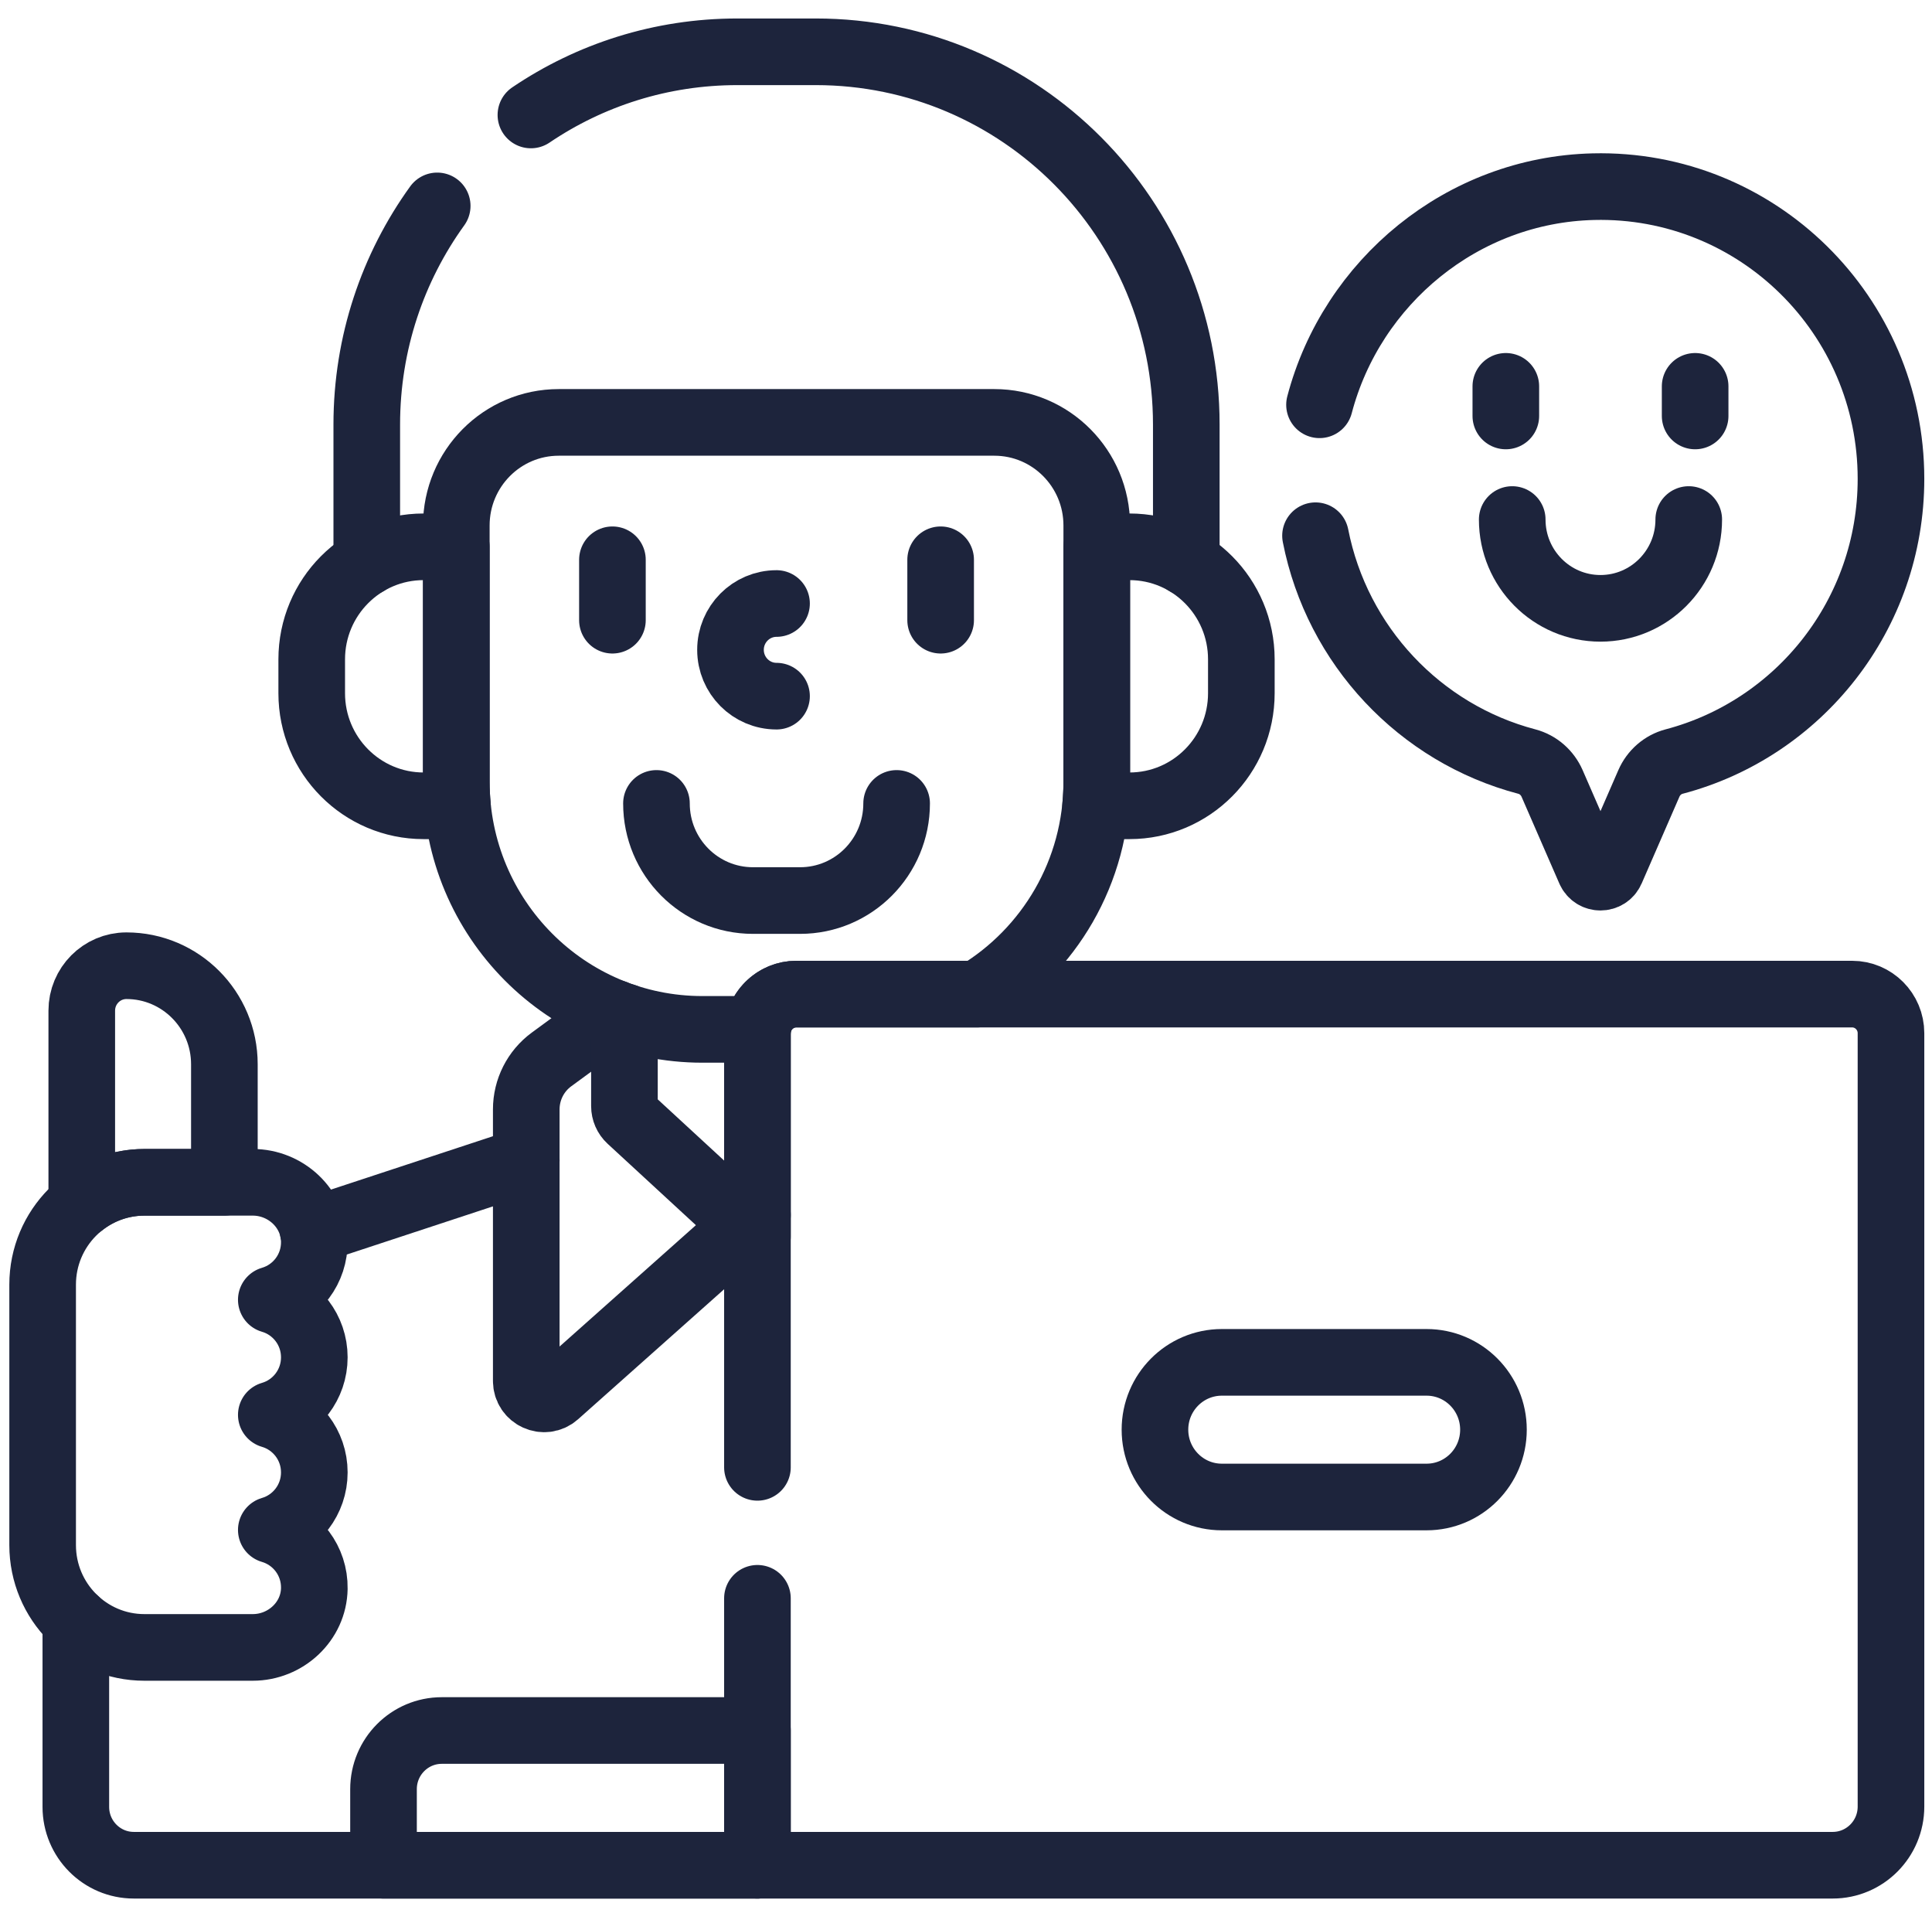 <svg width="87" height="86" viewBox="0 0 87 86" fill="none" xmlns="http://www.w3.org/2000/svg">
<path d="M59.239 24.119C60.211 29.07 63.942 33.022 68.755 34.287C69.264 34.421 69.681 34.788 69.893 35.273L71.593 39.177C71.776 39.596 72.367 39.596 72.55 39.177L74.25 35.273C74.461 34.788 74.877 34.421 75.386 34.287C81.005 32.811 85.153 27.672 85.153 21.558C85.153 14.185 79.124 8.229 71.754 8.404C65.843 8.545 60.872 12.695 59.419 18.224" stroke="#1D243C" stroke-width="3" stroke-miterlimit="10" stroke-linecap="round" stroke-linejoin="round"/>
<path d="M76.046 23.39C76.046 25.598 74.266 27.388 72.071 27.388C69.876 27.388 68.097 25.598 68.097 23.39" stroke="#1D243C" stroke-width="3" stroke-miterlimit="10" stroke-linecap="round" stroke-linejoin="round"/>
<path d="M67.809 17.394V18.727" stroke="#1D243C" stroke-width="3" stroke-miterlimit="10" stroke-linecap="round" stroke-linejoin="round"/>
<path d="M76.334 17.394V18.727" stroke="#1D243C" stroke-width="3" stroke-miterlimit="10" stroke-linecap="round" stroke-linejoin="round"/>
<path d="M53.42 25.32V19.115C53.42 9.846 45.95 2.332 36.734 2.332H33.202C29.761 2.332 26.563 3.38 23.907 5.176" stroke="#1D243C" stroke-width="3" stroke-miterlimit="10" stroke-linecap="round" stroke-linejoin="round"/>
<path d="M19.688 9.27C17.693 12.035 16.516 15.436 16.516 19.115V25.32" stroke="#1D243C" stroke-width="3" stroke-miterlimit="10" stroke-linecap="round" stroke-linejoin="round"/>
<path d="M23.698 52.239L14.099 55.401" stroke="#1D243C" stroke-width="3" stroke-miterlimit="10" stroke-linecap="round" stroke-linejoin="round"/>
<path d="M3.415 72.966V81.348C3.415 82.799 4.584 83.975 6.026 83.975H34.108" stroke="#1D243C" stroke-width="3" stroke-miterlimit="10" stroke-linecap="round" stroke-linejoin="round"/>
<path d="M20.548 35.199V24.618H19.075C16.293 24.618 14.037 26.886 14.037 29.685V31.21C14.037 34.009 16.293 36.278 19.075 36.278H20.6C20.567 35.923 20.548 35.563 20.548 35.199Z" stroke="#1D243C" stroke-width="3" stroke-miterlimit="10" stroke-linecap="round" stroke-linejoin="round"/>
<path d="M50.861 24.618H49.389V35.2C49.389 35.563 49.37 35.923 49.336 36.278H50.861C53.644 36.278 55.899 34.009 55.899 31.21V29.685C55.899 26.886 53.643 24.618 50.861 24.618Z" stroke="#1D243C" stroke-width="3" stroke-miterlimit="10" stroke-linecap="round" stroke-linejoin="round"/>
<path d="M27.68 45.613L24.836 47.697C24.121 48.221 23.698 49.057 23.698 49.947V62.169C23.698 62.867 24.517 63.237 25.036 62.775L34.108 54.701" stroke="#1D243C" stroke-width="3" stroke-miterlimit="10" stroke-linecap="round" stroke-linejoin="round"/>
<path d="M28.119 45.77V49.796C28.119 50.023 28.213 50.24 28.38 50.393L34.108 55.673V46.516C34.108 46.458 34.111 46.401 34.117 46.344" stroke="#1D243C" stroke-width="3" stroke-miterlimit="10" stroke-linecap="round" stroke-linejoin="round"/>
<path d="M35.858 44.756H44.009C47.232 42.807 49.388 39.257 49.388 35.2V23.657C49.388 21.095 47.323 19.017 44.775 19.017H25.161C22.613 19.017 20.548 21.095 20.548 23.657V35.2C20.548 41.355 25.509 46.344 31.628 46.344H34.117C34.203 45.453 34.949 44.756 35.858 44.756Z" stroke="#1D243C" stroke-width="3" stroke-miterlimit="10" stroke-linecap="round" stroke-linejoin="round"/>
<path d="M40.376 36.171C40.376 38.586 38.429 40.544 36.028 40.544H33.908C31.507 40.544 29.561 38.586 29.561 36.171" stroke="#1D243C" stroke-width="3" stroke-miterlimit="10" stroke-linecap="round" stroke-linejoin="round"/>
<path d="M27.578 25.202V27.922" stroke="#1D243C" stroke-width="3" stroke-miterlimit="10" stroke-linecap="round" stroke-linejoin="round"/>
<path d="M42.358 25.202V27.922" stroke="#1D243C" stroke-width="3" stroke-miterlimit="10" stroke-linecap="round" stroke-linejoin="round"/>
<path d="M34.968 27.171C33.823 27.171 32.895 28.105 32.895 29.256C32.895 30.408 33.823 31.342 34.968 31.342" stroke="#1D243C" stroke-width="3" stroke-miterlimit="10" stroke-linecap="round" stroke-linejoin="round"/>
<path d="M19.895 77.91C18.445 77.91 17.27 79.092 17.27 80.55V83.976H34.108V77.91H19.895Z" stroke="#1D243C" stroke-width="3" stroke-miterlimit="10" stroke-linecap="round" stroke-linejoin="round"/>
<path d="M34.108 71.958V83.975H82.528C83.978 83.975 85.153 82.793 85.153 81.335V46.516C85.153 45.544 84.369 44.756 83.403 44.756H35.858C34.891 44.756 34.108 45.544 34.108 46.516V66.062" stroke="#1D243C" stroke-width="3" stroke-miterlimit="10" stroke-linecap="round" stroke-linejoin="round"/>
<path d="M64.239 67.397H55.022C53.358 67.397 52.009 66.04 52.009 64.366C52.009 62.692 53.358 61.335 55.022 61.335H64.239C65.903 61.335 67.252 62.692 67.252 64.366C67.252 66.04 65.903 67.397 64.239 67.397Z" stroke="#1D243C" stroke-width="3" stroke-miterlimit="10" stroke-linecap="round" stroke-linejoin="round"/>
<path d="M6.502 53.229H10.104V47.915C10.104 45.465 8.129 43.478 5.693 43.478C4.582 43.478 3.682 44.384 3.682 45.502V54.207C4.459 53.595 5.438 53.229 6.502 53.229Z" stroke="#1D243C" stroke-width="3" stroke-miterlimit="10" stroke-linecap="round" stroke-linejoin="round"/>
<path d="M14.154 61.108C14.154 59.879 13.336 58.843 12.217 58.518C13.35 58.189 14.175 57.131 14.154 55.881C14.129 54.394 12.861 53.229 11.382 53.229H6.502C3.972 53.229 1.92 55.292 1.92 57.837V69.561C1.92 72.106 3.972 74.169 6.502 74.169H11.382C12.861 74.169 14.129 73.004 14.154 71.517C14.175 70.267 13.35 69.21 12.217 68.88C13.336 68.555 14.154 67.519 14.154 66.29C14.154 65.06 13.336 64.025 12.217 63.699C13.336 63.374 14.154 62.338 14.154 61.108Z" stroke="#1D243C" stroke-width="3" stroke-miterlimit="10" stroke-linecap="round" stroke-linejoin="round"/>
</svg>
